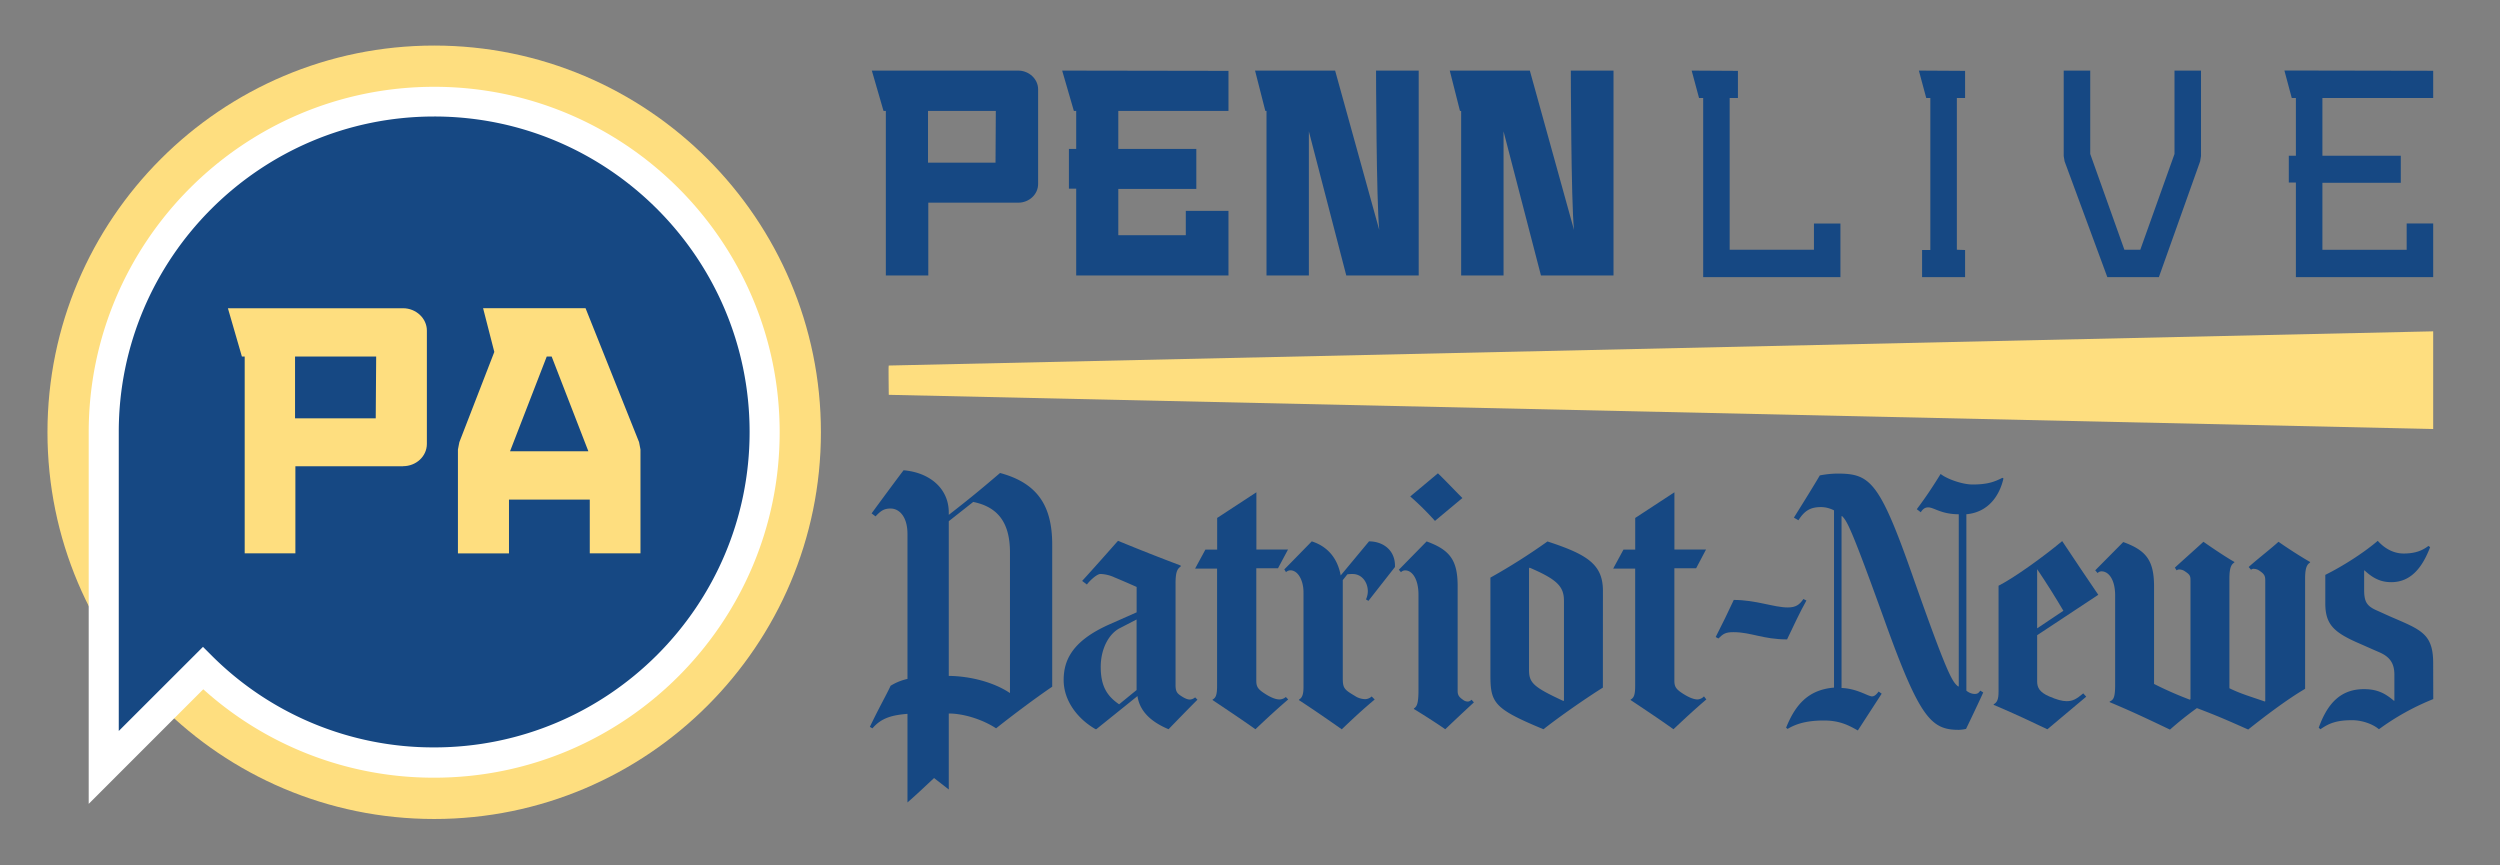 <svg viewBox="0 0 1456.24 504" xmlns="http://www.w3.org/2000/svg"><rect x="0" y="0" width="1456.24" height="504" fill="#808080" stroke="none"/><path d="m252.91 26.54c-124.21 0-225.26 101-225.26 225.26s101 225.26 225.26 225.26 225.27-101.06 225.27-225.26-101.06-225.26-225.27-225.26" fill="#fede7f"/><path d="m252.91 50.56c-111 0-201.24 90.28-201.24 201.24v216.45l66.74-66.75a200.33 200.33 0 0 0 134.5 51.5c111 0 201.24-90.28 201.24-201.24s-90.28-201.2-201.24-201.2z" fill="#fff"/><path d="m252.91 67.86c-101.31 0-183.73 82.43-183.73 183.74v174.19l49.05-49 4.76 4.76a182.53 182.53 0 0 0 129.92 53.81c101.31 0 183.73-82.42 183.73-183.72s-82.42-183.78-183.73-183.78z" fill="#164883"/><g fill="#fede7f"><path d="m517.7 212.92c-.27.48 0 11.81 0 17.06l899.62 19.91v-56.89z"/><path d="m219.12 207.67h-47.26v36h47zm15.68 63.94h-62.74v50.72h-29.53v-114.66h-1.63l-8.15-28.12h102.05c7.53 0 13.85 5.91 13.85 13v66c0 7.33-6.32 13-13.85 13"/><path d="m321.33 207.66h-2.85l-21.38 55.2h45.62zm22.21 114.67v-31.33h-47.06v31.36h-29.74v-60.52l.83-4.28 20.36-52.56-6.53-25.46h59.68l31.17 78 .82 4.28v60.49z"/></g><g fill="#164883"><path d="m580.06 64.62h-39.5v30.13h39.33zm13.1 53.44h-52.43v42.39h-24.73v-95.83h-1.35l-6.81-23.5h85.28c6.29 0 11.58 4.94 11.58 10.89v55.15c0 6.13-5.29 10.9-11.58 10.9"/><path d="m626.88 160.45v-50.55h-4.24v-23.16h4.24v-22.12h-1.35l-6.82-23.5c34.91 0 59.42.16 96.87.16v23.34h-64.18v22.12h45.45v23.33h-45.45v26.93h39.32v-14.17h24.86v37.62z"/><path d="m784.2 160.45-21.79-83.93v83.93h-24.68v-95.83h-.67l-6-23.5h46.64l25.7 92.78c-1.69-16.85-1.86-92.78-1.86-92.78h24.85v119.33z"/><path d="m897.6 160.45-21.79-83.93v83.93h-24.7v-95.83h-.68l-5.95-23.5h46.64l25.72 92.78c-1.72-16.85-1.84-92.78-1.84-92.78h24.86v119.33z"/><path d="m992.1 161.42v-104.35h-2.42l-4.29-15.95 26.95.16v15.79h-4.81v88.4h49.09v-15.28h15.43v31.23z"/><path d="m1119.6 161.42v-15.79h4.81v-88.56h-2.39l-4.29-15.95 26.92.16v15.79h-4.79v88.4l4.79.16v15.79z"/><path d="m1281.57 93.98-24.03 67.44h-30.03l-24.89-67.44-.52-3.09v-49.77h15.46v48.58l19.89 55.77h9.27l19.92-55.77v-48.58h15.44v49.77z"/><path d="m1337.35 161.42v-55.08h-4.13v-15.62h4.13v-33.65h-2.41l-4.29-16c29.69 0 53.73.16 86.67.16v15.84h-64.53v33.65h45.66v15.78h-45.66v39h49.09v-15.31h15.44v31.23z"/><path d="m993.93 407.42c-6.34 5.41-12.29 10.87-19.14 17.36-9.1-6.49-16.87-11.59-24.94-17v-.31c1.74-.89 2.63-2.48 2.63-7.75v-68.5h-12.82l6-11.07h6.85v-18.45l22.83-14.95v33.35h18.41l-5.75 10.9h-12.69v65.35c0 3.68.88 5.08 5.27 7.88 3.72 2.33 6.32 3.19 8.27 3.19a5.51 5.51 0 0 0 3.7-1.78z"/><path d="m851.86 290.08-16 13.34a163.51 163.51 0 0 0 -14.39-14.24l16.12-13.47c3.88 3.68 9.33 9.49 14.23 14.37"/><path d="m858.54 409.14c-5.95 5.47-12.27 11.44-16.68 15.64-5.28-3.69-13.32-8.79-18.25-11.78v-.36c1.75-1 2.65-3 2.65-10.53v-55.65c0-9.27-3.71-14.22-7.75-14.22a3.4 3.4 0 0 0 -2.45 1.06l-1.23-1.43 16.17-16.49c13.52 4.91 18.07 10.88 18.07 26v60.92c0 2.65.72 3.7 3.55 5.63a4.24 4.24 0 0 0 2.62.7 3.28 3.28 0 0 0 1.92-1.05z"/><path d="m812.55 330.29-15.45 19.71-1.42-.85a11.67 11.67 0 0 0 1.07-4.78c0-5.05-3.36-10-8.79-10a19.27 19.27 0 0 0 -3.14.18l-2.66 3.36v56.89c0 6 .72 6.82 7 10.53a11.05 11.05 0 0 0 6.3 1.92 6 6 0 0 0 3.54-1.57l1.75 1.78c-6.89 5.77-12 10.5-19.17 17.36-9.79-6.86-16.66-11.59-24.93-17v-.31c1.95-1.08 2.63-3.19 2.63-7.4v-55.11c0-6.83-3.14-12.8-7.7-12.8a4 4 0 0 0 -2.48 1.06l-1-1.58c4.52-4.57 11.38-11.61 16-16.34 8.77 2.81 14.91 9.32 16.85 19.85l16.5-19.85c8.09 0 15.47 5.1 15.11 14.91"/><path d="m750.37 407.42c-6.3 5.41-12.27 10.87-19.09 17.36-9.18-6.49-16.92-11.59-24.95-17v-.31c1.74-.89 2.61-2.48 2.61-7.75v-68.5h-12.81l6-11.07h6.86v-18.45l22.85-14.95v33.35h18.42l-5.82 10.9h-12.65v65.35c0 3.68.86 5.08 5.25 7.88 3.69 2.33 6.32 3.19 8.25 3.19a5.91 5.91 0 0 0 3.71-1.42z"/><path d="m911 408.08v-58.08c0-8.41-4-12.46-20-19.33l-.35.37v59.21c0 7.53 2.64 10 20 18.05zm22.67-7.55c-9.87 6.18-24.76 16.51-34.62 24.25-28.8-11.95-30.89-15.28-30.89-31.58v-56.74a359 359 0 0 0 33.24-21.06c23.16 7.56 32.3 13.34 32.3 28.76z"/><path d="m662.06 401.94v-41.1l-9.65 5c-6.52 3.26-11.24 12.09-11.24 22.63 0 11 3.5 16.86 10.71 21.78zm35.45 5.63c-5.07 5.07-12.26 12.47-16.83 17.2-8.79-3.68-16.69-9.5-18.1-19.31l-24 19.31h-.36c-10.21-5.8-18.64-16.34-18.64-28.64 0-11.4 4.82-22.74 26.7-32.45l15.81-7v-14.78c-5.78-2.61-13-5.62-13-5.62a21 21 0 0 0 -8.07-1.94c-2.26 0-6.71 4.4-7.89 6.13l-2.79-2.08c6.13-6.67 15.25-17 20.89-23.37 12.8 5.27 24 9.68 36.52 14.41v.57c-2 1.4-3 3.16-3 10v59c0 3.88 1 4.92 3.15 6.34 2.44 1.62 4 2.16 5.27 2.14a5.38 5.38 0 0 0 3-1.26z"/><path d="m588.31 403.72v-81.84c0-17-6.65-26.51-21.42-29.5l-14.23 11.22v90.11c12.82.15 26.35 3.76 35.65 10m24.6-3.69c-8.63 5.78-23.18 16.64-32.69 24.23-7.2-4.75-18.25-8.63-27.56-8.63v44.25l-8.58-6.67s-10.74 10.19-15.48 14.22v-51.61c-8.4.71-15.06 2.11-20.39 8.45l-1.52-.87c5.4-11.28 10-19.32 12.07-23.92a31.09 31.09 0 0 1 9.84-4v-84.47c0-10-4.74-14.78-9.84-14.78-4 0-5.86 1.5-8.76 4.57l-2.29-1.74c5.1-7 15.63-21.24 18.62-25.11 14.92 1.23 26.33 10.38 26.33 24.6v1.37c11.06-8.61 17.56-13.86 29.87-24.39 22.29 6 30.38 19.67 30.38 41.76z"/><path d="m1417.37 407.21a143.77 143.77 0 0 0 -31.65 17.57c-3.49-3-9.79-5.27-15.62-5.27-9.3 0-13.64 1.92-18.45 5.27l-1-.88c4.9-13.7 12.45-22.48 26.32-22.48 8.07 0 12.64 2.66 17.56 6.84l.19-.18v-15.08c0-6.69-2.69-10.49-9-13.16-4.53-1.95-8.92-3.93-12.81-5.63-13.86-6.15-18.43-10.91-18.43-22.82v-16.53c9.86-4.9 22.13-12.61 30.55-19.84 3.59 4.05 8.76 7.4 15.11 7.4 7.2 0 11.23-2 14.41-4.42l1 .71c-4.39 11.43-10.89 20.4-22.68 20.4-6.13 0-10.68-2.31-15.58-6.89l-.18.18v11.22c0 6.68 1.42 9.3 7 11.8 4.12 1.83 6.5 3 11.42 5.09 15.62 6.71 21.79 9.68 21.79 25.8z"/><path d="m1345.64 327.67c-1.76 1.07-2.93 2.87-2.93 9.5v64.07c-10.55 6.19-23.71 16.18-33.15 23.71-12.67-5.61-17.41-7.74-29.87-12.48a192.23 192.23 0 0 0 -15.69 12.53c-16.5-7.91-24.2-11.41-35.12-16v-.36c2.12-1 3.18-2 3.18-9.65v-52.18c0-9.31-3.85-14-7.9-14a3 3 0 0 0 -2.29 1l-1.42-1.59 16.34-16.48c13.55 4.9 17.94 10.87 17.94 26v56.66a210.1 210.1 0 0 0 20.87 9.17l.35-.36v-69.21c0-2.67-.49-3.38-3.33-5.27a5.69 5.69 0 0 0 -3-1 2.54 2.54 0 0 0 -1.76.5l-1-1.59c4.55-4.2 12.29-11.05 16.64-15.06 5.46 3.84 13.09 8.95 18 11.74v.36c-1.75 1.07-2.88 2.85-2.88 9.5v63.72c6.84 3.34 12.1 4.75 20.53 7.71l.35-.17v-70.44c0-2.67-.67-3.73-3.5-5.64a5.8 5.8 0 0 0 -3-1 2.11 2.11 0 0 0 -1.78.52l-1.37-1.6c4.55-4.18 13-10.69 17.37-14.7 5.43 3.84 13.4 8.95 18.36 11.74z"/><path d="m1167 278.69c-2.11 9.48-8.41 19.68-21.6 20.86v102.74a8 8 0 0 0 4.75 1.94c1.73 0 2.36-.51 3.34-1.94l1.73 1.07c-2.8 6.31-10 21.23-10 21.23a24.49 24.49 0 0 1 -4.2.54c-16.07 0-22.78-6.67-43.21-63.58-19.6-54.43-21.89-57.95-24.79-60.91h-.33v100.1c9.14.35 15.46 4.9 17.75 4.9 1.58 0 2.79-1.41 3.84-2.82l1.79 1.25-13.89 21.42c-5.07-2.83-10.37-5.8-19.68-5.8-9.64 0-16 1.74-21.24 4.9l-.87-.69c5.42-13.53 13-22.14 27.91-23.37v-103.24a16.87 16.87 0 0 0 -7.39-1.92c-6 0-9.61 1.75-13.33 7.69l-2.64-1.55c6.7-10.72 11.6-18.63 15.1-24.59a58.18 58.18 0 0 1 10-1.06c18.94 0 24.46 3.87 43.54 58.13 21 59.72 23.54 63 27 65.85h.39v-100.29c-10.21 0-14.5-4-17.76-4-2.1 0-3.25 1.12-4.37 2.84l-2.31-1.78c4.74-6.34 8.45-11.74 13.88-20.53 3.67 2.95 12.66 6.14 18.6 6.14 8.82 0 12.83-1.59 17.39-3.89z"/><path d="m1052.23 349.81c-3.52 6.14-8.41 16.69-11.27 22.64-14 0-21-4.22-31.21-4.22-4.75 0-6 1-8.79 3.7l-1.58-.88c3.18-6.16 7.72-15.46 10.53-21.59 13 0 23.37 4.38 31.44 4.38 4.74 0 6.84-1.58 9.12-4.91z"/><path d="m1201.91 355.77c-4.78-8.1-9.49-15.64-15.28-24.24v34.47zm20.34-9.31-35.62 23.54v26.86c0 3.67 1.38 6.34 7 8.78 4.37 1.89 7.54 2.79 10.2 2.79 3.5 0 5.7-1.22 9.66-4.55l1.73 1.93c-7.89 6.66-15.08 12.65-22.63 19-8.78-4.19-19.16-9.14-31.27-14.23v-.35c1.92-1 2.83-2.77 2.83-7.19v-61.85c9.28-4.73 26.29-17 37.07-26 8 12.09 14.36 21.43 21 31.24"/></g></svg>